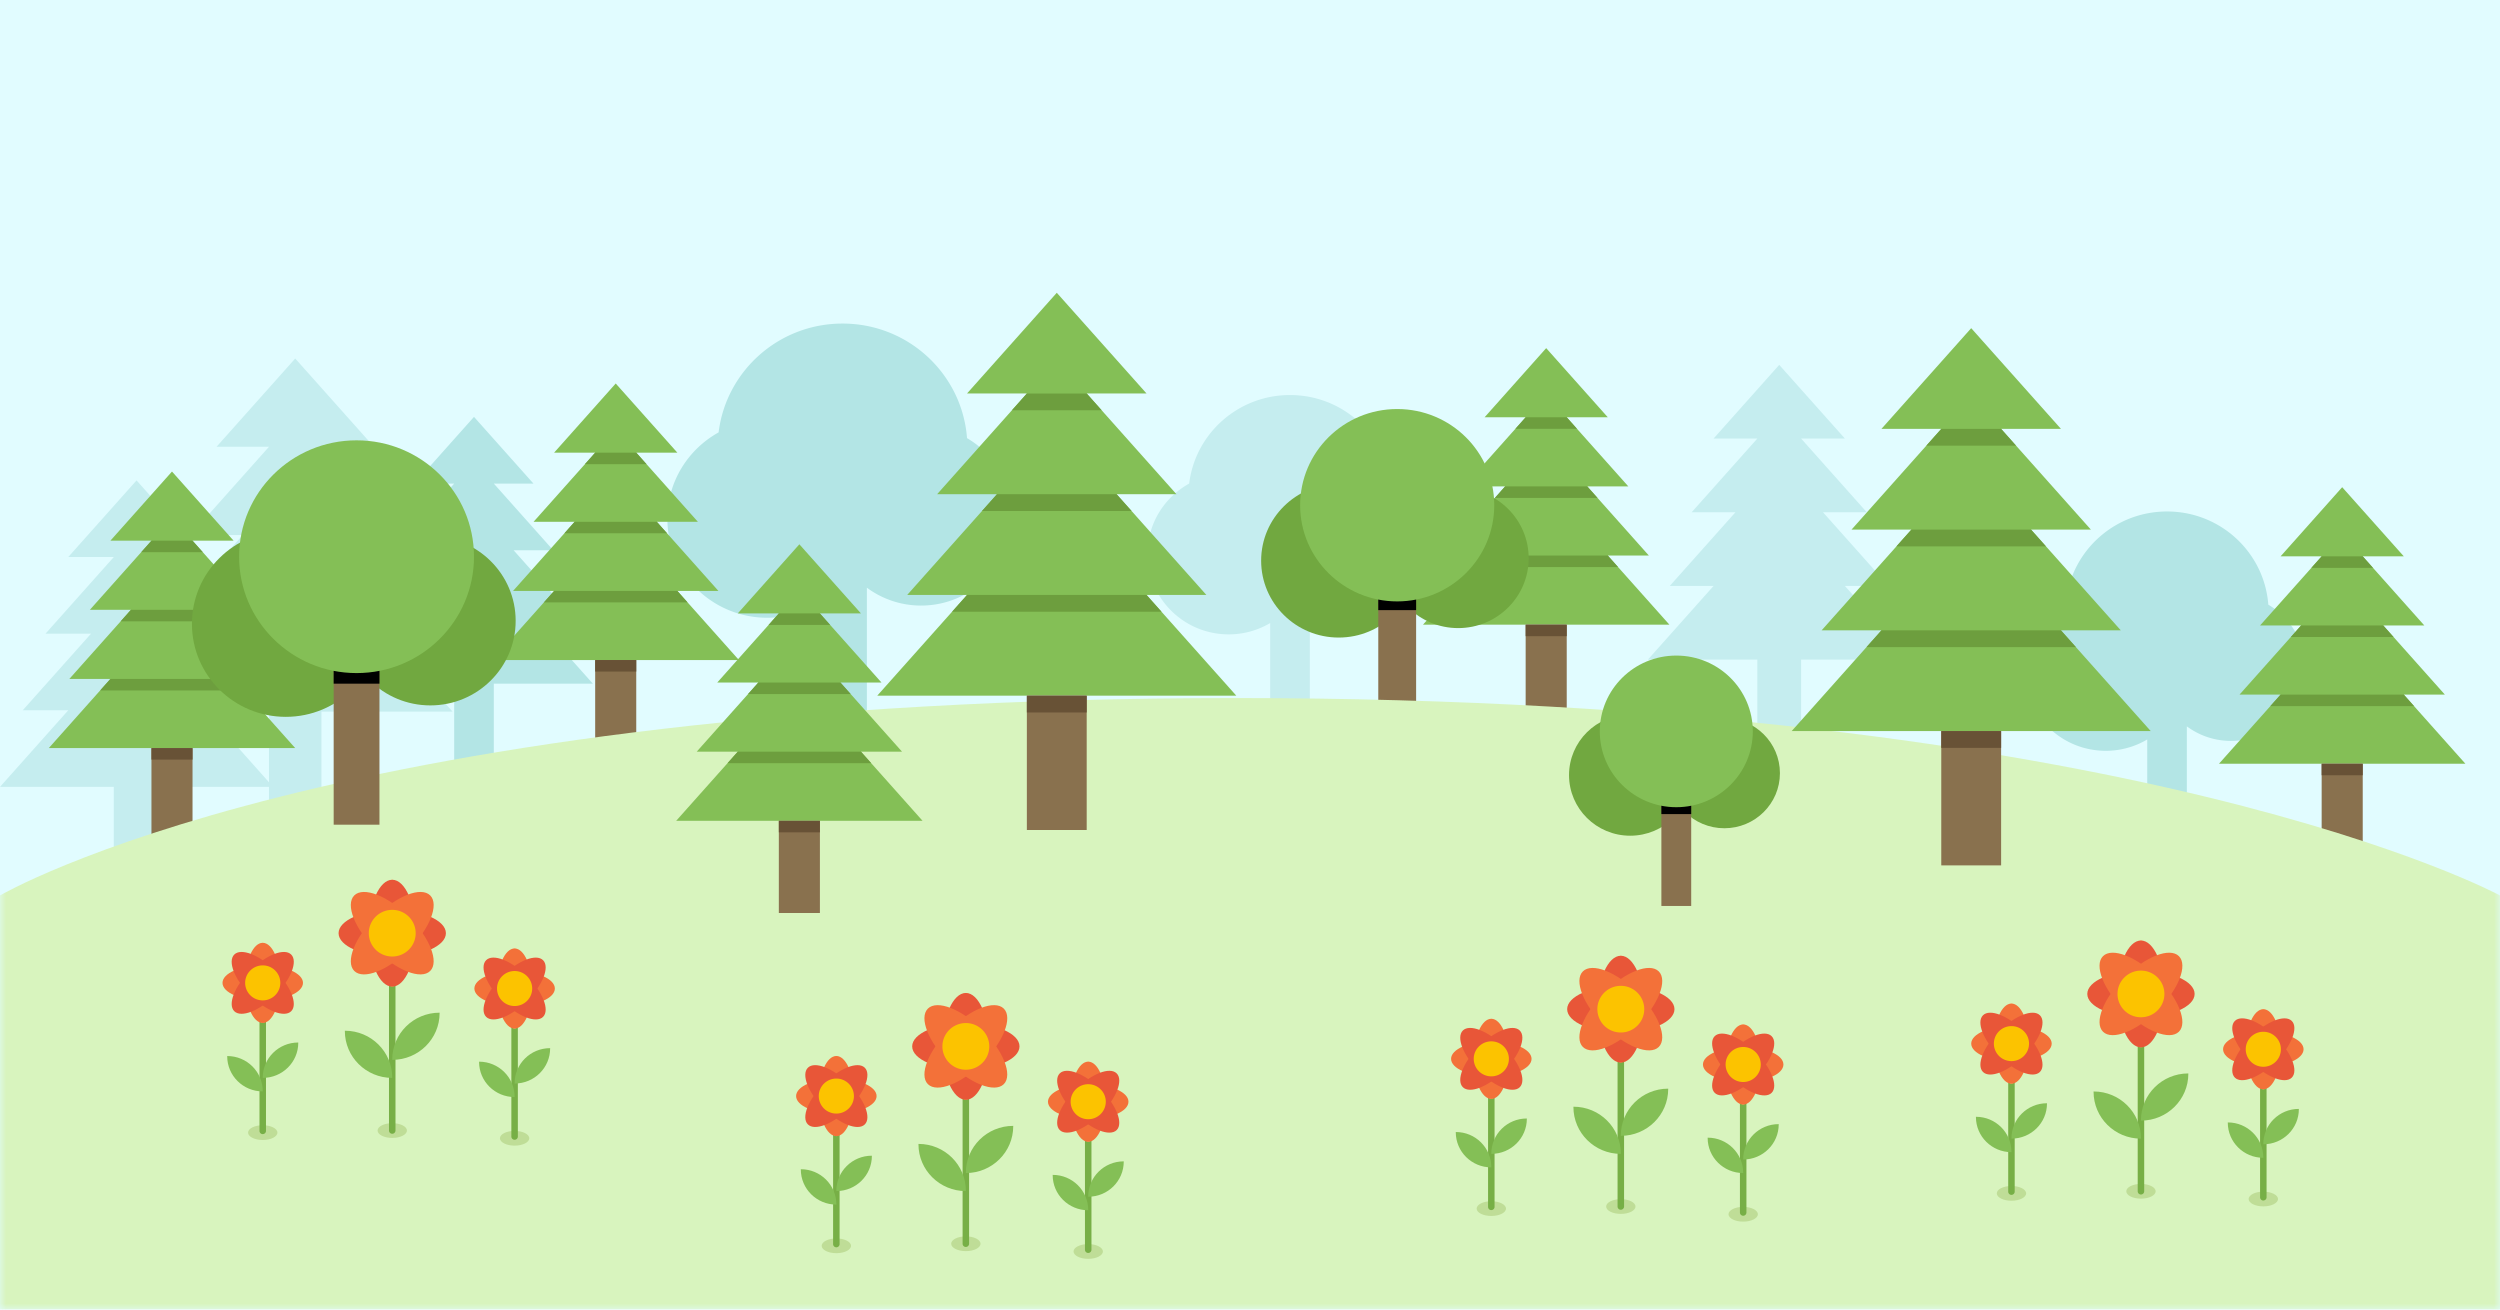 
<svg xmlns="http://www.w3.org/2000/svg" xmlns:xlink="http://www.w3.org/1999/xlink" width="210" height="110" viewBox="0 0 210 110">
    <defs>
        <path id="a" d="M0 110h210V.415H0z"/>
    </defs>
    <g fill="none" fill-rule="evenodd">
        <path fill="#E1FCFF" d="M0 110h210V0H0z"/>
        <g>
            <path fill="#C5EDEF" d="M116.866 41.014c1.83 1.069 3.061 3.036 3.061 5.294 0 3.395-2.777 6.148-6.203 6.148a6.208 6.208 0 0 1-3.7-1.221v9.894h-3.328v-8.794a6.83 6.83 0 0 1-3.48.953c-3.77 0-6.826-3.028-6.826-6.763 0-2.54 1.413-4.748 3.5-5.905.512-4.189 4.105-7.437 8.47-7.437 4.501 0 8.18 3.454 8.506 7.83z"/>
            <path fill="#B3E5E5" d="M81.23 36.804c-.402-5.38-4.923-9.625-10.456-9.625-5.365 0-9.782 3.993-10.41 9.142-2.566 1.422-4.303 4.137-4.303 7.257 0 4.591 3.756 8.313 8.389 8.313a8.397 8.397 0 0 0 4.279-1.171v10.81h4.09V49.368a7.634 7.634 0 0 0 4.548 1.5c4.212 0 7.626-3.383 7.626-7.556 0-2.775-1.514-5.194-3.763-6.508M190.538 50.794c-.327-4.377-4.005-7.83-8.506-7.83-4.365 0-7.958 3.248-8.47 7.437-2.087 1.156-3.5 3.365-3.5 5.904 0 3.735 3.056 6.763 6.825 6.763a6.83 6.83 0 0 0 3.481-.953v8.794h3.328v-9.894a6.208 6.208 0 0 0 3.7 1.221c3.426 0 6.203-2.753 6.203-6.148 0-2.258-1.231-4.225-3.061-5.294M44.808 51.825h3.33l-4.994-5.603h3.328L41.48 40.62h3.33l-4.994-5.603-4.993 5.603h3.33l-4.994 5.603h3.33l-4.994 5.603h3.328l-4.993 5.603h8.322V64.9h3.328v-7.47h8.322z"/>
            <path fill="#C5EDEF" d="M17.206 59.661h3.823l-5.736-6.435h3.825l-5.735-6.437h3.823l-5.736-6.436-5.735 6.436H9.56l-5.735 6.437h3.822L1.912 59.66h3.824L0 66.098h9.558v8.58h3.825v-8.58h9.558z"/>
            <path fill="#C5EDEF" d="M31.404 52.358h4.405l-6.607-7.415h4.404L27 37.528h4.405l-6.607-7.414-6.608 7.414h4.405l-6.607 7.415h4.405l-6.607 7.415h4.404l-6.607 7.414h11.012v9.886H27v-9.886h11.012zM154.97 49.22h3.678l-5.516-6.19h3.678l-5.516-6.191h3.677l-5.516-6.19-5.516 6.19h3.677l-5.516 6.19h3.678l-5.517 6.19h3.678l-5.516 6.19h9.193v8.254h3.678v-8.254h9.193z"/>
            <path fill="#84BF56" d="M62.07 55.443l-5.175-5.807h3.45l-5.175-5.807h3.45l-5.175-5.807h3.45l-5.175-5.808-5.174 5.808h3.45l-5.175 5.807h3.45l-5.175 5.807h3.45l-5.175 5.807z"/>
            <path fill="#6D9E3E" d="M46.545 49.636l-.862.968h12.074l-.862-.968zM48.27 43.829l-.862.968h8.624l-.862-.968zM49.995 38.022l-.862.968h5.174l-.862-.968z"/>
            <mask id="b" fill="#fff">
                <use xlink:href="#a"/>
            </mask>
            <path fill="#89714E" d="M49.995 63.186h3.45v-7.743h-3.45z" mask="url(#b)"/>
            <path fill="#685236" d="M49.995 56.411h3.45v-.968h-3.45z" mask="url(#b)"/>
            <path fill="#84BF56" d="M140.23 52.473l-5.176-5.807h3.45l-5.175-5.808h3.45l-5.175-5.807h3.45l-5.175-5.807-5.174 5.807h3.45l-5.175 5.807h3.45l-5.175 5.808h3.45l-5.175 5.807z" mask="url(#b)"/>
            <path fill="#6D9E3E" d="M124.705 46.666l-.862.968h12.074l-.862-.968zM126.43 40.859l-.862.968h8.624l-.862-.968zM128.155 35.051l-.862.969h5.174l-.862-.969z" mask="url(#b)"/>
            <path fill="#89714E" d="M128.155 60.216h3.45v-7.743h-3.45z" mask="url(#b)"/>
            <path fill="#685236" d="M128.155 53.44h3.45v-.968h-3.45z" mask="url(#b)"/>
            <path fill="#84BF56" d="M24.797 62.839l-5.175-5.807h3.45l-5.175-5.807h3.45l-5.175-5.808h3.45l-5.175-5.807-5.174 5.807h3.45l-5.175 5.808h3.45l-5.175 5.807h3.45l-5.175 5.807z" mask="url(#b)"/>
            <path fill="#6D9E3E" d="M9.273 57.032L8.41 58h12.074l-.863-.968zM10.997 51.225l-.862.968h8.624l-.862-.968zM12.722 45.418l-.862.968h5.174l-.862-.968z" mask="url(#b)"/>
            <path fill="#89714E" d="M12.722 70.581h3.45V62.84h-3.45z" mask="url(#b)"/>
            <path fill="#685236" d="M12.722 63.807h3.45v-.968h-3.45z" mask="url(#b)"/>
            <path fill="#84BF56" d="M207.093 64.154l-5.175-5.807h3.45l-5.175-5.808h3.45l-5.175-5.807h3.45l-5.175-5.807-5.174 5.807h3.45l-5.175 5.807h3.45l-5.175 5.808h3.45l-5.175 5.807z" mask="url(#b)"/>
            <path fill="#6D9E3E" d="M191.569 58.347l-.862.968h12.074l-.862-.968zM193.294 52.54l-.862.968h8.624l-.862-.968zM195.019 46.732l-.862.969h5.174l-.862-.969z" mask="url(#b)"/>
            <path fill="#89714E" d="M195.019 71.896h3.45v-7.742h-3.45z" mask="url(#b)"/>
            <path fill="#685236" d="M195.019 65.122h3.45v-.968h-3.45z" mask="url(#b)"/>
            <path fill="#71A840" d="M128.41 46.89c0 3.242-2.653 5.87-5.924 5.87-3.272 0-5.924-2.628-5.924-5.87 0-3.241 2.652-5.87 5.924-5.87 3.271 0 5.923 2.629 5.923 5.87" mask="url(#b)"/>
            <path fill="#71A840" d="M118.969 47.097c0 3.567-2.918 6.458-6.517 6.458-3.6 0-6.516-2.891-6.516-6.458 0-3.566 2.917-6.458 6.516-6.458s6.517 2.892 6.517 6.458" mask="url(#b)"/>
            <path fill="#89714E" d="M115.776 61.042h3.178V49.935h-3.178z" mask="url(#b)"/>
            <path fill="#000" d="M115.776 51.251h3.178v-1.317h-3.178z" mask="url(#b)"/>
            <path fill="#84BF56" d="M125.517 42.438c0 4.462-3.65 8.08-8.152 8.08-4.503 0-8.153-3.618-8.153-8.08s3.65-8.079 8.153-8.079c4.502 0 8.152 3.617 8.152 8.079" mask="url(#b)"/>
            <path fill="#D8F4BE" d="M210 110H0V75.22s28.121-16.584 103.813-16.584C179.505 58.636 210 75.22 210 75.22V110z" mask="url(#b)"/>
            <path fill="#71A840" d="M149.514 64.946c0 2.556-2.09 4.627-4.669 4.627-2.579 0-4.669-2.07-4.669-4.627 0-2.555 2.09-4.626 4.67-4.626 2.578 0 4.668 2.07 4.668 4.626" mask="url(#b)"/>
            <path fill="#71A840" d="M142.073 65.11c0 2.81-2.3 5.09-5.137 5.09-2.837 0-5.137-2.28-5.137-5.09 0-2.812 2.3-5.091 5.137-5.091 2.837 0 5.137 2.28 5.137 5.09" mask="url(#b)"/>
            <path fill="#89714E" d="M139.556 76.101h2.505v-8.755h-2.505z" mask="url(#b)"/>
            <path fill="#000" d="M139.556 68.384h2.505v-1.037h-2.505z" mask="url(#b)"/>
            <path fill="#84BF56" d="M147.235 61.436c0 3.518-2.877 6.369-6.426 6.369-3.55 0-6.426-2.851-6.426-6.369 0-3.517 2.877-6.368 6.426-6.368 3.549 0 6.426 2.851 6.426 6.368M180.66 61.41l-7.54-8.46h5.028l-7.54-8.462h5.026l-7.54-8.462h5.027l-7.54-8.46-7.54 8.46h5.027l-7.54 8.462h5.027l-7.54 8.462h5.026l-7.54 8.46z" mask="url(#b)"/>
            <path fill="#6D9E3E" d="M158.041 52.95l-1.257 1.41h17.593l-1.256-1.41zM160.554 44.488l-1.257 1.41h12.567l-1.257-1.41zM163.068 36.027l-1.257 1.41h7.54l-1.256-1.41z" mask="url(#b)"/>
            <path fill="#89714E" d="M163.067 72.692h5.027V61.411h-5.027z" mask="url(#b)"/>
            <path fill="#685236" d="M163.067 62.82h5.027v-1.41h-5.027z" mask="url(#b)"/>
            <path fill="#BFDD97" d="M34.18 94.966c0 .342-.551.62-1.231.62-.681 0-1.233-.278-1.233-.62 0-.342.551-.619 1.233-.619.68 0 1.232.277 1.232.62" mask="url(#b)"/>
            <path fill="#77AF46" d="M32.948 95.237a.272.272 0 0 1-.273-.27V81a.272.272 0 1 1 .546 0v13.966c0 .149-.122.27-.273.27" mask="url(#b)"/>
            <path fill="#84BF56" d="M32.948 90.52v.023h-.007c-2.194 0-3.974-1.763-3.974-3.938v-.024h.007c2.195 0 3.974 1.763 3.974 3.938M32.948 89.004v.024h.007c2.194 0 3.973-1.763 3.973-3.938v-.024h-.006c-2.195 0-3.974 1.763-3.974 3.938" mask="url(#b)"/>
            <path fill="#FDB758" d="M34.111 78.388c0 2.478-.52 4.487-1.163 4.487-.642 0-1.163-2.009-1.163-4.487 0-2.479.521-4.488 1.163-4.488s1.163 2.01 1.163 4.488" mask="url(#b)"/>
            <path fill="#E85638" d="M34.917 78.388c0 2.478-.881 4.487-1.968 4.487s-1.97-2.009-1.97-4.487c0-2.479.883-4.488 1.97-4.488s1.968 2.01 1.968 4.488" mask="url(#b)"/>
            <path fill="#E85638" d="M32.948 80.347c-2.49 0-4.508-.877-4.508-1.96 0-1.082 2.018-1.959 4.508-1.959s4.508.877 4.508 1.96c0 1.082-2.018 1.959-4.508 1.959" mask="url(#b)"/>
            <path fill="#F37139" d="M34.34 79.773c-1.76 1.752-3.81 2.553-4.58 1.788-.768-.765.036-2.806 1.796-4.559 1.761-1.752 3.811-2.553 4.58-1.788.77.765-.035 2.807-1.796 4.559" mask="url(#b)"/>
            <path fill="#F37139" d="M31.556 79.773c-1.76-1.752-2.565-3.794-1.796-4.559.77-.765 2.82.036 4.58 1.788 1.76 1.753 2.564 3.794 1.796 4.559-.769.765-2.819-.036-4.58-1.788" mask="url(#b)"/>
            <path fill="#FCC300" d="M34.917 78.388c0 1.082-.881 1.959-1.968 1.959a1.964 1.964 0 0 1-1.97-1.96c0-1.082.883-1.959 1.97-1.959s1.968.877 1.968 1.96" mask="url(#b)"/>
            <path fill="#BFDD97" d="M44.46 95.615c0 .341-.553.619-1.233.619s-1.233-.278-1.233-.62c0-.341.552-.619 1.233-.619.68 0 1.232.278 1.232.62" mask="url(#b)"/>
            <path fill="#77AF46" d="M43.227 95.741a.272.272 0 0 1-.273-.27V84.996a.272.272 0 1 1 .546 0V95.47c0 .148-.122.27-.273.27" mask="url(#b)"/>
            <path fill="#84BF56" d="M43.227 92.135v.017h-.005c-1.646 0-2.98-1.322-2.98-2.953v-.018h.005c1.646 0 2.98 1.322 2.98 2.954M43.227 90.998v.018h.005c1.646 0 2.98-1.322 2.98-2.953v-.018h-.005c-1.646 0-2.98 1.322-2.98 2.953" mask="url(#b)"/>
            <path fill="#FEC678" d="M44.1 83.036c0 1.86-.392 3.365-.873 3.365s-.872-1.506-.872-3.365c0-1.86.39-3.365.873-3.365.48 0 .871 1.506.871 3.365" mask="url(#b)"/>
            <path fill="#F37139" d="M44.703 83.036c0 1.86-.66 3.365-1.476 3.365s-1.477-1.506-1.477-3.365c0-1.86.661-3.365 1.477-3.365.815 0 1.476 1.506 1.476 3.365" mask="url(#b)"/>
            <path fill="#F37139" d="M43.227 84.505c-1.867 0-3.38-.658-3.38-1.47 0-.811 1.513-1.468 3.38-1.468s3.381.657 3.381 1.469c0 .811-1.514 1.47-3.38 1.47" mask="url(#b)"/>
            <path fill="#E85638" d="M44.271 84.075c-1.32 1.314-2.858 1.915-3.435 1.34-.576-.573.027-2.104 1.347-3.418 1.321-1.314 2.859-1.915 3.435-1.34.577.573-.027 2.104-1.347 3.418" mask="url(#b)"/>
            <path fill="#E85638" d="M42.183 84.075c-1.32-1.314-1.924-2.845-1.347-3.419.576-.574 2.114.027 3.435 1.34 1.32 1.315 1.923 2.846 1.347 3.42-.577.574-2.115-.027-3.435-1.341" mask="url(#b)"/>
            <path fill="#FCC300" d="M44.703 83.036c0 .812-.66 1.47-1.476 1.47a1.473 1.473 0 0 1-1.477-1.47c0-.812.661-1.47 1.477-1.47.815 0 1.476.658 1.476 1.47" mask="url(#b)"/>
            <path fill="#BFDD97" d="M23.302 95.14c0 .342-.552.62-1.232.62-.68 0-1.233-.278-1.233-.62 0-.342.552-.62 1.233-.62.68 0 1.232.278 1.232.62" mask="url(#b)"/>
            <path fill="#77AF46" d="M22.07 95.267a.272.272 0 0 1-.273-.27V84.52c0-.15.122-.271.273-.271.151 0 .273.122.273.271v10.475c0 .149-.122.27-.273.27" mask="url(#b)"/>
            <path fill="#84BF56" d="M22.07 91.66v.018h-.005c-1.646 0-2.98-1.322-2.98-2.953v-.018h.005c1.646 0 2.98 1.322 2.98 2.953M22.07 90.524v.018h.005c1.646 0 2.98-1.322 2.98-2.953v-.018h-.005c-1.646 0-2.98 1.322-2.98 2.953" mask="url(#b)"/>
            <path fill="#FEC678" d="M22.942 82.562c0 1.859-.39 3.365-.872 3.365s-.872-1.506-.872-3.365c0-1.86.39-3.366.872-3.366s.872 1.506.872 3.366" mask="url(#b)"/>
            <path fill="#F37139" d="M23.546 82.562c0 1.859-.66 3.365-1.476 3.365s-1.477-1.506-1.477-3.365c0-1.86.661-3.366 1.477-3.366.815 0 1.476 1.506 1.476 3.366" mask="url(#b)"/>
            <path fill="#F37139" d="M22.07 84.03c-1.867 0-3.38-.657-3.38-1.469 0-.811 1.513-1.469 3.38-1.469s3.381.658 3.381 1.47c0 .81-1.514 1.469-3.38 1.469" mask="url(#b)"/>
            <path fill="#E85638" d="M23.114 83.6c-1.32 1.315-2.858 1.915-3.435 1.341-.576-.573.027-2.105 1.347-3.419 1.321-1.314 2.859-1.914 3.435-1.34.577.573-.027 2.104-1.347 3.418" mask="url(#b)"/>
            <path fill="#E85638" d="M21.026 83.6c-1.32-1.314-1.924-2.845-1.347-3.418.576-.574 2.114.026 3.435 1.34 1.32 1.314 1.923 2.846 1.347 3.42-.577.573-2.115-.027-3.435-1.342" mask="url(#b)"/>
            <path fill="#FCC300" d="M23.546 82.562c0 .811-.66 1.47-1.476 1.47a1.473 1.473 0 0 1-1.477-1.47c0-.812.661-1.47 1.477-1.47.815 0 1.476.658 1.476 1.47" mask="url(#b)"/>
            <path fill="#BFDD97" d="M82.363 104.475c0 .342-.552.62-1.232.62-.68 0-1.233-.278-1.233-.62 0-.342.552-.62 1.233-.62.68 0 1.232.278 1.232.62" mask="url(#b)"/>
            <path fill="#77AF46" d="M81.131 104.746a.272.272 0 0 1-.273-.27V90.508c0-.15.122-.271.273-.271.151 0 .273.122.273.271v13.966c0 .149-.122.27-.273.27" mask="url(#b)"/>
            <path fill="#84BF56" d="M81.131 100.027v.024h-.007c-2.194 0-3.974-1.763-3.974-3.938v-.024h.007c2.195 0 3.974 1.763 3.974 3.938M81.131 98.512v.024h.007c2.194 0 3.974-1.763 3.974-3.938v-.024h-.007c-2.195 0-3.974 1.763-3.974 3.938" mask="url(#b)"/>
            <path fill="#FDB758" d="M82.294 87.896c0 2.478-.52 4.487-1.163 4.487-.642 0-1.163-2.009-1.163-4.487 0-2.479.521-4.487 1.163-4.487s1.163 2.008 1.163 4.487" mask="url(#b)"/>
            <path fill="#E85638" d="M83.1 87.896c0 2.478-.882 4.487-1.969 4.487-1.087 0-1.969-2.009-1.969-4.487 0-2.479.882-4.487 1.97-4.487 1.086 0 1.967 2.008 1.967 4.487" mask="url(#b)"/>
            <path fill="#E85638" d="M81.131 89.855c-2.49 0-4.508-.877-4.508-1.96 0-1.081 2.018-1.958 4.508-1.958s4.508.877 4.508 1.959-2.018 1.959-4.508 1.959" mask="url(#b)"/>
            <path fill="#F37139" d="M82.523 89.281c-1.761 1.752-3.811 2.553-4.58 1.788-.768-.765.036-2.805 1.796-4.559 1.76-1.752 3.81-2.552 4.58-1.787.769.765-.035 2.806-1.796 4.558" mask="url(#b)"/>
            <path fill="#F37139" d="M79.74 89.281c-1.762-1.752-2.566-3.793-1.797-4.558.77-.765 2.82.035 4.58 1.787 1.76 1.754 2.564 3.794 1.796 4.559-.769.765-2.819-.036-4.58-1.788" mask="url(#b)"/>
            <path fill="#FCC300" d="M83.1 87.896c0 1.082-.882 1.96-1.969 1.96a1.964 1.964 0 0 1-1.969-1.96c0-1.082.882-1.96 1.97-1.96 1.086 0 1.967.878 1.967 1.96" mask="url(#b)"/>
            <path fill="#BFDD97" d="M92.642 105.123c0 .342-.552.62-1.232.62-.68 0-1.233-.278-1.233-.62 0-.342.552-.62 1.233-.62.68 0 1.232.278 1.232.62" mask="url(#b)"/>
            <path fill="#77AF46" d="M91.41 105.25a.272.272 0 0 1-.273-.271V94.504c0-.15.122-.271.273-.271.151 0 .273.122.273.271v10.475c0 .149-.122.27-.273.27" mask="url(#b)"/>
            <path fill="#84BF56" d="M91.41 101.643v.018h-.005c-1.646 0-2.98-1.322-2.98-2.953v-.018h.005c1.646 0 2.98 1.322 2.98 2.953M91.41 100.507v.018h.005c1.646 0 2.98-1.322 2.98-2.954v-.017h-.005c-1.646 0-2.98 1.322-2.98 2.953" mask="url(#b)"/>
            <path fill="#FEC678" d="M92.282 92.544c0 1.86-.39 3.366-.872 3.366s-.873-1.507-.873-3.366c0-1.859.391-3.365.873-3.365.481 0 .872 1.506.872 3.365" mask="url(#b)"/>
            <path fill="#F37139" d="M92.886 92.544c0 1.86-.66 3.366-1.476 3.366s-1.477-1.507-1.477-3.366c0-1.859.661-3.365 1.477-3.365.815 0 1.476 1.506 1.476 3.365" mask="url(#b)"/>
            <path fill="#F37139" d="M91.41 94.014c-1.867 0-3.381-.658-3.381-1.47 0-.812 1.514-1.469 3.38-1.469 1.868 0 3.382.657 3.382 1.469s-1.514 1.47-3.381 1.47" mask="url(#b)"/>
            <path fill="#E85638" d="M92.454 93.583c-1.32 1.314-2.858 1.915-3.435 1.341-.576-.574.027-2.105 1.347-3.419s2.859-1.914 3.435-1.34c.577.573-.027 2.104-1.347 3.418" mask="url(#b)"/>
            <path fill="#E85638" d="M90.366 93.583c-1.32-1.314-1.924-2.845-1.347-3.419.576-.573 2.114.027 3.435 1.341 1.32 1.314 1.923 2.845 1.347 3.42-.577.573-2.115-.028-3.435-1.342" mask="url(#b)"/>
            <path fill="#FCC300" d="M92.886 92.544c0 .812-.66 1.47-1.476 1.47a1.473 1.473 0 0 1-1.477-1.47c0-.811.661-1.47 1.477-1.47.815 0 1.476.659 1.476 1.47" mask="url(#b)"/>
            <path fill="#BFDD97" d="M71.485 104.649c0 .341-.552.619-1.232.619-.68 0-1.233-.278-1.233-.62 0-.341.552-.619 1.233-.619.68 0 1.232.278 1.232.62" mask="url(#b)"/>
            <path fill="#77AF46" d="M70.253 104.775a.272.272 0 0 1-.273-.27V94.03a.272.272 0 1 1 .546 0v10.474c0 .15-.122.271-.273.271" mask="url(#b)"/>
            <path fill="#84BF56" d="M70.253 101.168v.018h-.005c-1.646 0-2.98-1.322-2.98-2.953v-.018h.005c1.646 0 2.98 1.322 2.98 2.953M70.253 100.032v.018h.005c1.646 0 2.98-1.322 2.98-2.953v-.018h-.005c-1.646 0-2.98 1.322-2.98 2.953" mask="url(#b)"/>
            <path fill="#FEC678" d="M71.125 92.07c0 1.859-.39 3.365-.872 3.365s-.873-1.506-.873-3.365c0-1.86.391-3.366.873-3.366.481 0 .872 1.507.872 3.366" mask="url(#b)"/>
            <path fill="#F37139" d="M71.73 92.07c0 1.859-.662 3.365-1.477 3.365-.816 0-1.477-1.506-1.477-3.365 0-1.86.661-3.366 1.477-3.366.815 0 1.476 1.507 1.476 3.366" mask="url(#b)"/>
            <path fill="#F37139" d="M70.253 93.54c-1.867 0-3.381-.659-3.381-1.47 0-.812 1.514-1.469 3.381-1.469 1.867 0 3.381.657 3.381 1.469 0 .811-1.514 1.47-3.381 1.47" mask="url(#b)"/>
            <path fill="#E85638" d="M71.297 93.109c-1.32 1.314-2.858 1.914-3.435 1.34-.576-.573.027-2.104 1.347-3.418s2.859-1.915 3.435-1.341c.577.574-.027 2.105-1.347 3.419" mask="url(#b)"/>
            <path fill="#E85638" d="M69.21 93.109c-1.32-1.314-1.925-2.845-1.348-3.42.576-.573 2.114.028 3.435 1.342 1.32 1.314 1.923 2.845 1.347 3.419-.577.573-2.115-.027-3.435-1.341" mask="url(#b)"/>
            <path fill="#FCC300" d="M71.73 92.07c0 .812-.662 1.47-1.477 1.47a1.473 1.473 0 0 1-1.477-1.47c0-.812.661-1.47 1.477-1.47.815 0 1.476.658 1.476 1.47" mask="url(#b)"/>
            <path fill="#BFDD97" d="M137.38 101.349c0 .342-.551.619-1.231.619-.681 0-1.233-.277-1.233-.62 0-.341.552-.619 1.233-.619.68 0 1.232.278 1.232.62" mask="url(#b)"/>
            <path fill="#77AF46" d="M136.149 101.62a.272.272 0 0 1-.274-.27V87.382c0-.15.123-.271.274-.271.15 0 .273.121.273.271v13.966c0 .149-.123.27-.273.27" mask="url(#b)"/>
            <path fill="#84BF56" d="M136.149 96.901v.024h-.007c-2.195 0-3.975-1.763-3.975-3.938v-.024h.007c2.195 0 3.975 1.763 3.975 3.938M136.149 95.386v.024h.006c2.195 0 3.975-1.763 3.975-3.938v-.024h-.007c-2.195 0-3.974 1.763-3.974 3.938" mask="url(#b)"/>
            <path fill="#FDB758" d="M137.312 84.77c0 2.478-.521 4.487-1.163 4.487s-1.163-2.009-1.163-4.487c0-2.479.52-4.487 1.163-4.487.642 0 1.163 2.008 1.163 4.487" mask="url(#b)"/>
            <path fill="#E85638" d="M138.117 84.77c0 2.478-.881 4.487-1.968 4.487s-1.97-2.009-1.97-4.487c0-2.479.883-4.487 1.97-4.487s1.968 2.008 1.968 4.487" mask="url(#b)"/>
            <path fill="#E85638" d="M136.149 86.73c-2.49 0-4.508-.878-4.508-1.96 0-1.082 2.018-1.96 4.508-1.96s4.507.878 4.507 1.96c0 1.082-2.018 1.96-4.507 1.96" mask="url(#b)"/>
            <path fill="#F37139" d="M137.54 86.155c-1.76 1.752-3.81 2.553-4.58 1.788-.768-.765.036-2.806 1.796-4.559 1.761-1.752 3.811-2.552 4.58-1.787.77.765-.035 2.806-1.796 4.558" mask="url(#b)"/>
            <path fill="#F37139" d="M134.757 86.155c-1.761-1.752-2.565-3.793-1.796-4.558.769-.765 2.819.035 4.58 1.787 1.76 1.753 2.564 3.794 1.796 4.559-.77.765-2.82-.036-4.58-1.788" mask="url(#b)"/>
            <path fill="#FCC300" d="M138.117 84.77c0 1.082-.881 1.96-1.968 1.96a1.964 1.964 0 0 1-1.97-1.96c0-1.082.883-1.96 1.97-1.96s1.968.878 1.968 1.96" mask="url(#b)"/>
            <path fill="#BFDD97" d="M147.66 101.997c0 .342-.552.62-1.232.62-.681 0-1.233-.278-1.233-.62 0-.342.552-.62 1.233-.62.68 0 1.232.278 1.232.62" mask="url(#b)"/>
            <path fill="#77AF46" d="M146.427 102.123a.272.272 0 0 1-.273-.27V91.378c0-.15.122-.271.273-.271.151 0 .273.121.273.271v10.475c0 .149-.122.27-.273.27" mask="url(#b)"/>
            <path fill="#84BF56" d="M146.427 98.517v.018h-.005c-1.646 0-2.98-1.322-2.98-2.953v-.018h.005c1.646 0 2.98 1.322 2.98 2.953M146.427 97.38v.018h.005c1.646 0 2.98-1.322 2.98-2.953v-.018h-.005c-1.646 0-2.98 1.322-2.98 2.954" mask="url(#b)"/>
            <path fill="#FEC678" d="M147.3 89.418c0 1.86-.391 3.366-.872 3.366-.482 0-.873-1.507-.873-3.366 0-1.859.39-3.365.873-3.365.48 0 .872 1.506.872 3.365" mask="url(#b)"/>
            <path fill="#F37139" d="M147.904 89.418c0 1.86-.661 3.366-1.476 3.366-.816 0-1.477-1.507-1.477-3.366 0-1.859.66-3.365 1.477-3.365.815 0 1.476 1.506 1.476 3.365" mask="url(#b)"/>
            <path fill="#F37139" d="M146.427 90.888c-1.867 0-3.38-.658-3.38-1.47 0-.812 1.513-1.469 3.38-1.469s3.381.657 3.381 1.469-1.514 1.47-3.38 1.47" mask="url(#b)"/>
            <path fill="#E85638" d="M147.471 90.457c-1.32 1.314-2.858 1.915-3.435 1.341-.576-.574.027-2.105 1.347-3.419 1.321-1.314 2.86-1.914 3.435-1.34.577.573-.027 2.104-1.347 3.418" mask="url(#b)"/>
            <path fill="#E85638" d="M145.383 90.457c-1.32-1.314-1.924-2.845-1.347-3.419.577-.573 2.114.027 3.435 1.341 1.32 1.314 1.923 2.845 1.347 3.42-.577.573-2.115-.028-3.435-1.342" mask="url(#b)"/>
            <path fill="#FCC300" d="M147.904 89.418c0 .812-.661 1.47-1.476 1.47a1.473 1.473 0 0 1-1.477-1.47c0-.811.66-1.47 1.477-1.47.815 0 1.476.659 1.476 1.47" mask="url(#b)"/>
            <path fill="#BFDD97" d="M126.503 101.522c0 .342-.552.62-1.232.62-.681 0-1.233-.278-1.233-.62 0-.341.552-.619 1.233-.619.68 0 1.232.278 1.232.62" mask="url(#b)"/>
            <path fill="#77AF46" d="M125.27 101.649a.272.272 0 0 1-.273-.27V90.903a.272.272 0 1 1 .546 0v10.474c0 .149-.122.27-.273.27" mask="url(#b)"/>
            <path fill="#84BF56" d="M125.27 98.043v.017h-.005c-1.646 0-2.98-1.322-2.98-2.953v-.018h.005c1.646 0 2.98 1.322 2.98 2.954M125.27 96.906v.018h.005c1.646 0 2.98-1.322 2.98-2.953v-.018h-.005c-1.646 0-2.98 1.322-2.98 2.953" mask="url(#b)"/>
            <path fill="#FEC678" d="M126.143 88.944c0 1.859-.391 3.365-.872 3.365-.482 0-.873-1.506-.873-3.365 0-1.86.39-3.366.873-3.366.48 0 .872 1.507.872 3.366" mask="url(#b)"/>
            <path fill="#F37139" d="M126.747 88.944c0 1.859-.661 3.365-1.476 3.365-.816 0-1.477-1.506-1.477-3.365 0-1.86.66-3.366 1.477-3.366.815 0 1.476 1.507 1.476 3.366" mask="url(#b)"/>
            <path fill="#F37139" d="M125.27 90.413c-1.867 0-3.38-.658-3.38-1.47 0-.811 1.513-1.468 3.38-1.468s3.381.657 3.381 1.469c0 .811-1.514 1.47-3.38 1.47" mask="url(#b)"/>
            <path fill="#E85638" d="M126.314 89.983c-1.32 1.314-2.858 1.914-3.435 1.34-.576-.573.027-2.104 1.347-3.418 1.321-1.314 2.86-1.915 3.435-1.341.577.574-.027 2.105-1.347 3.419" mask="url(#b)"/>
            <path fill="#E85638" d="M124.227 89.983c-1.32-1.314-1.925-2.845-1.348-3.42.576-.573 2.114.028 3.435 1.342 1.32 1.314 1.924 2.845 1.348 3.419-.578.573-2.116-.027-3.436-1.341" mask="url(#b)"/>
            <path fill="#FCC300" d="M126.747 88.944c0 .811-.661 1.47-1.476 1.47a1.473 1.473 0 0 1-1.477-1.47c0-.812.66-1.47 1.477-1.47.815 0 1.476.658 1.476 1.47" mask="url(#b)"/>
            <path fill="#BFDD97" d="M181.073 100.07c0 .341-.552.618-1.232.618-.681 0-1.233-.277-1.233-.619 0-.342.552-.62 1.233-.62.68 0 1.232.278 1.232.62" mask="url(#b)"/>
            <path fill="#77AF46" d="M179.84 100.34a.272.272 0 0 1-.273-.27V86.104a.272.272 0 1 1 .546 0v13.966c0 .148-.122.27-.273.27" mask="url(#b)"/>
            <path fill="#84BF56" d="M179.84 95.622v.024h-.007c-2.194 0-3.974-1.763-3.974-3.939v-.023h.007c2.195 0 3.974 1.763 3.974 3.938M179.84 94.107v.024h.007c2.194 0 3.974-1.763 3.974-3.939v-.023h-.007c-2.195 0-3.974 1.763-3.974 3.938" mask="url(#b)"/>
            <path fill="#FDB758" d="M181.003 83.49c0 2.479-.52 4.488-1.163 4.488-.642 0-1.163-2.01-1.163-4.488 0-2.478.521-4.487 1.163-4.487s1.163 2.009 1.163 4.487" mask="url(#b)"/>
            <path fill="#E85638" d="M181.809 83.49c0 2.479-.881 4.488-1.968 4.488s-1.97-2.01-1.97-4.488c0-2.478.883-4.487 1.97-4.487s1.968 2.009 1.968 4.487" mask="url(#b)"/>
            <path fill="#E85638" d="M179.84 85.45c-2.49 0-4.508-.878-4.508-1.96 0-1.082 2.018-1.959 4.508-1.959s4.508.877 4.508 1.96c0 1.081-2.018 1.958-4.508 1.958" mask="url(#b)"/>
            <path fill="#F37139" d="M181.232 84.876c-1.76 1.752-3.81 2.552-4.58 1.787-.768-.765.036-2.805 1.796-4.558 1.761-1.752 3.811-2.553 4.58-1.788.77.765-.035 2.807-1.796 4.559" mask="url(#b)"/>
            <path fill="#F37139" d="M178.448 84.876c-1.76-1.752-2.565-3.794-1.796-4.559.77-.765 2.82.036 4.58 1.788 1.76 1.753 2.565 3.793 1.797 4.558-.77.765-2.82-.035-4.58-1.787" mask="url(#b)"/>
            <path fill="#FCC300" d="M181.809 83.49c0 1.083-.881 1.96-1.968 1.96a1.964 1.964 0 0 1-1.97-1.96c0-1.082.883-1.959 1.97-1.959s1.968.877 1.968 1.96" mask="url(#b)"/>
            <path fill="#BFDD97" d="M191.351 100.717c0 .342-.552.62-1.232.62-.68 0-1.233-.278-1.233-.62 0-.342.552-.619 1.233-.619.68 0 1.232.277 1.232.62" mask="url(#b)"/>
            <path fill="#77AF46" d="M190.12 100.844a.272.272 0 0 1-.274-.27V90.098a.272.272 0 1 1 .546 0v10.474c0 .149-.122.27-.273.27" mask="url(#b)"/>
            <path fill="#84BF56" d="M190.12 97.237v.018h-.006c-1.646 0-2.98-1.322-2.98-2.953v-.018h.005c1.646 0 2.98 1.322 2.98 2.953M190.12 96.101v.018h.004c1.646 0 2.98-1.322 2.98-2.953v-.018h-.005c-1.646 0-2.98 1.322-2.98 2.953" mask="url(#b)"/>
            <path fill="#FEC678" d="M190.992 88.139c0 1.859-.391 3.365-.873 3.365s-.873-1.506-.873-3.365c0-1.86.391-3.366.873-3.366s.873 1.507.873 3.366" mask="url(#b)"/>
            <path fill="#F37139" d="M191.595 88.139c0 1.859-.66 3.365-1.476 3.365s-1.477-1.506-1.477-3.365c0-1.86.661-3.366 1.477-3.366.815 0 1.476 1.507 1.476 3.366" mask="url(#b)"/>
            <path fill="#F37139" d="M190.12 89.608c-1.868 0-3.382-.658-3.382-1.47 0-.811 1.514-1.468 3.381-1.468 1.867 0 3.381.657 3.381 1.468 0 .812-1.514 1.47-3.38 1.47" mask="url(#b)"/>
            <path fill="#E85638" d="M191.163 89.178c-1.32 1.314-2.858 1.914-3.435 1.34-.576-.573.027-2.104 1.347-3.418 1.321-1.314 2.86-1.915 3.435-1.341.577.574-.027 2.105-1.347 3.419" mask="url(#b)"/>
            <path fill="#E85638" d="M189.075 89.178c-1.32-1.314-1.924-2.845-1.347-3.42.576-.573 2.114.028 3.435 1.342 1.32 1.314 1.923 2.845 1.347 3.419-.577.573-2.115-.027-3.435-1.341" mask="url(#b)"/>
            <path fill="#FCC300" d="M191.595 88.139c0 .811-.66 1.47-1.476 1.47a1.473 1.473 0 0 1-1.477-1.47c0-.812.661-1.47 1.477-1.47.815 0 1.476.658 1.476 1.47" mask="url(#b)"/>
            <path fill="#BFDD97" d="M170.195 100.243c0 .342-.552.62-1.232.62-.681 0-1.233-.278-1.233-.62 0-.342.552-.62 1.233-.62.68 0 1.232.278 1.232.62" mask="url(#b)"/>
            <path fill="#77AF46" d="M168.962 100.37a.272.272 0 0 1-.273-.271V89.624c0-.15.122-.271.273-.271.151 0 .273.121.273.271v10.475c0 .148-.122.27-.273.27" mask="url(#b)"/>
            <path fill="#84BF56" d="M168.962 96.763v.018h-.005c-1.646 0-2.98-1.322-2.98-2.953v-.018h.005c1.646 0 2.98 1.322 2.98 2.953M168.962 95.627v.017h.005c1.646 0 2.98-1.322 2.98-2.953v-.018h-.005c-1.646 0-2.98 1.322-2.98 2.954" mask="url(#b)"/>
            <path fill="#FEC678" d="M169.834 87.664c0 1.86-.39 3.366-.871 3.366-.482 0-.874-1.507-.874-3.366 0-1.859.392-3.365.874-3.365.48 0 .871 1.506.871 3.365" mask="url(#b)"/>
            <path fill="#F37139" d="M170.439 87.664c0 1.86-.661 3.366-1.476 3.366-.816 0-1.477-1.507-1.477-3.366 0-1.859.66-3.365 1.477-3.365.815 0 1.476 1.506 1.476 3.365" mask="url(#b)"/>
            <path fill="#F37139" d="M168.962 89.134c-1.867 0-3.38-.658-3.38-1.47 0-.812 1.513-1.469 3.38-1.469s3.381.657 3.381 1.469-1.514 1.47-3.38 1.47" mask="url(#b)"/>
            <path fill="#E85638" d="M170.006 88.703c-1.32 1.314-2.858 1.915-3.435 1.341-.576-.574.027-2.105 1.347-3.419 1.321-1.314 2.86-1.914 3.435-1.34.577.573-.027 2.104-1.347 3.418" mask="url(#b)"/>
            <path fill="#E85638" d="M167.918 88.703c-1.32-1.314-1.924-2.845-1.347-3.419.576-.573 2.114.027 3.435 1.341 1.32 1.314 1.923 2.845 1.347 3.419-.577.574-2.115-.027-3.435-1.34" mask="url(#b)"/>
            <path fill="#FCC300" d="M170.439 87.664c0 .812-.661 1.47-1.476 1.47a1.473 1.473 0 0 1-1.477-1.47c0-.811.66-1.47 1.477-1.47.815 0 1.476.659 1.476 1.47" mask="url(#b)"/>
            <path fill="#71A840" d="M43.315 52.151c0 3.923-3.21 7.103-7.167 7.103-3.958 0-7.167-3.18-7.167-7.103 0-3.922 3.209-7.102 7.167-7.102 3.958 0 7.167 3.18 7.167 7.102" mask="url(#b)"/>
            <path fill="#71A840" d="M31.892 52.402c0 4.315-3.53 7.813-7.885 7.813s-7.885-3.498-7.885-7.813c0-4.316 3.53-7.814 7.885-7.814s7.885 3.498 7.885 7.814" mask="url(#b)"/>
            <path fill="#89714E" d="M28.028 69.274h3.846v-13.44h-3.846z" mask="url(#b)"/>
            <path fill="#000" d="M28.028 57.428h3.846v-1.594h-3.846z" mask="url(#b)"/>
            <path fill="#84BF56" d="M39.815 46.764c0 5.398-4.416 9.775-9.864 9.775s-9.865-4.377-9.865-9.775c0-5.4 4.417-9.776 9.865-9.776s9.864 4.377 9.864 9.776M103.85 58.438l-7.54-8.461h5.027l-7.54-8.462h5.026l-7.54-8.462h5.027l-7.54-8.46-7.54 8.46h5.027l-7.54 8.462h5.027l-7.54 8.462h5.026l-7.54 8.46z" mask="url(#b)"/>
            <path fill="#6D9E3E" d="M81.23 49.976l-1.257 1.41h17.593l-1.256-1.41zM83.743 41.515l-1.257 1.41h12.567l-1.257-1.41zM86.257 33.054L85 34.464h7.54l-1.256-1.41z" mask="url(#b)"/>
            <path fill="#89714E" d="M86.256 69.72h5.027V58.437h-5.027z" mask="url(#b)"/>
            <path fill="#685236" d="M86.256 59.848h5.027v-1.41h-5.027z" mask="url(#b)"/>
            <path fill="#84BF56" d="M77.496 68.95l-5.175-5.808h3.45l-5.175-5.807h3.45l-5.175-5.807h3.45l-5.175-5.807-5.174 5.807h3.45l-5.175 5.807h3.45l-5.175 5.807h3.45l-5.175 5.807z" mask="url(#b)"/>
            <path fill="#6D9E3E" d="M61.972 63.142l-.862.968h12.074l-.862-.968zM63.697 57.335l-.862.968h8.624l-.862-.968zM65.422 51.528l-.862.968h5.174l-.862-.968z" mask="url(#b)"/>
            <path fill="#89714E" d="M65.422 76.692h3.45v-7.743h-3.45z" mask="url(#b)"/>
            <path fill="#685236" d="M65.422 69.917h3.45v-.968h-3.45z" mask="url(#b)"/>
        </g>
    </g>
</svg>
